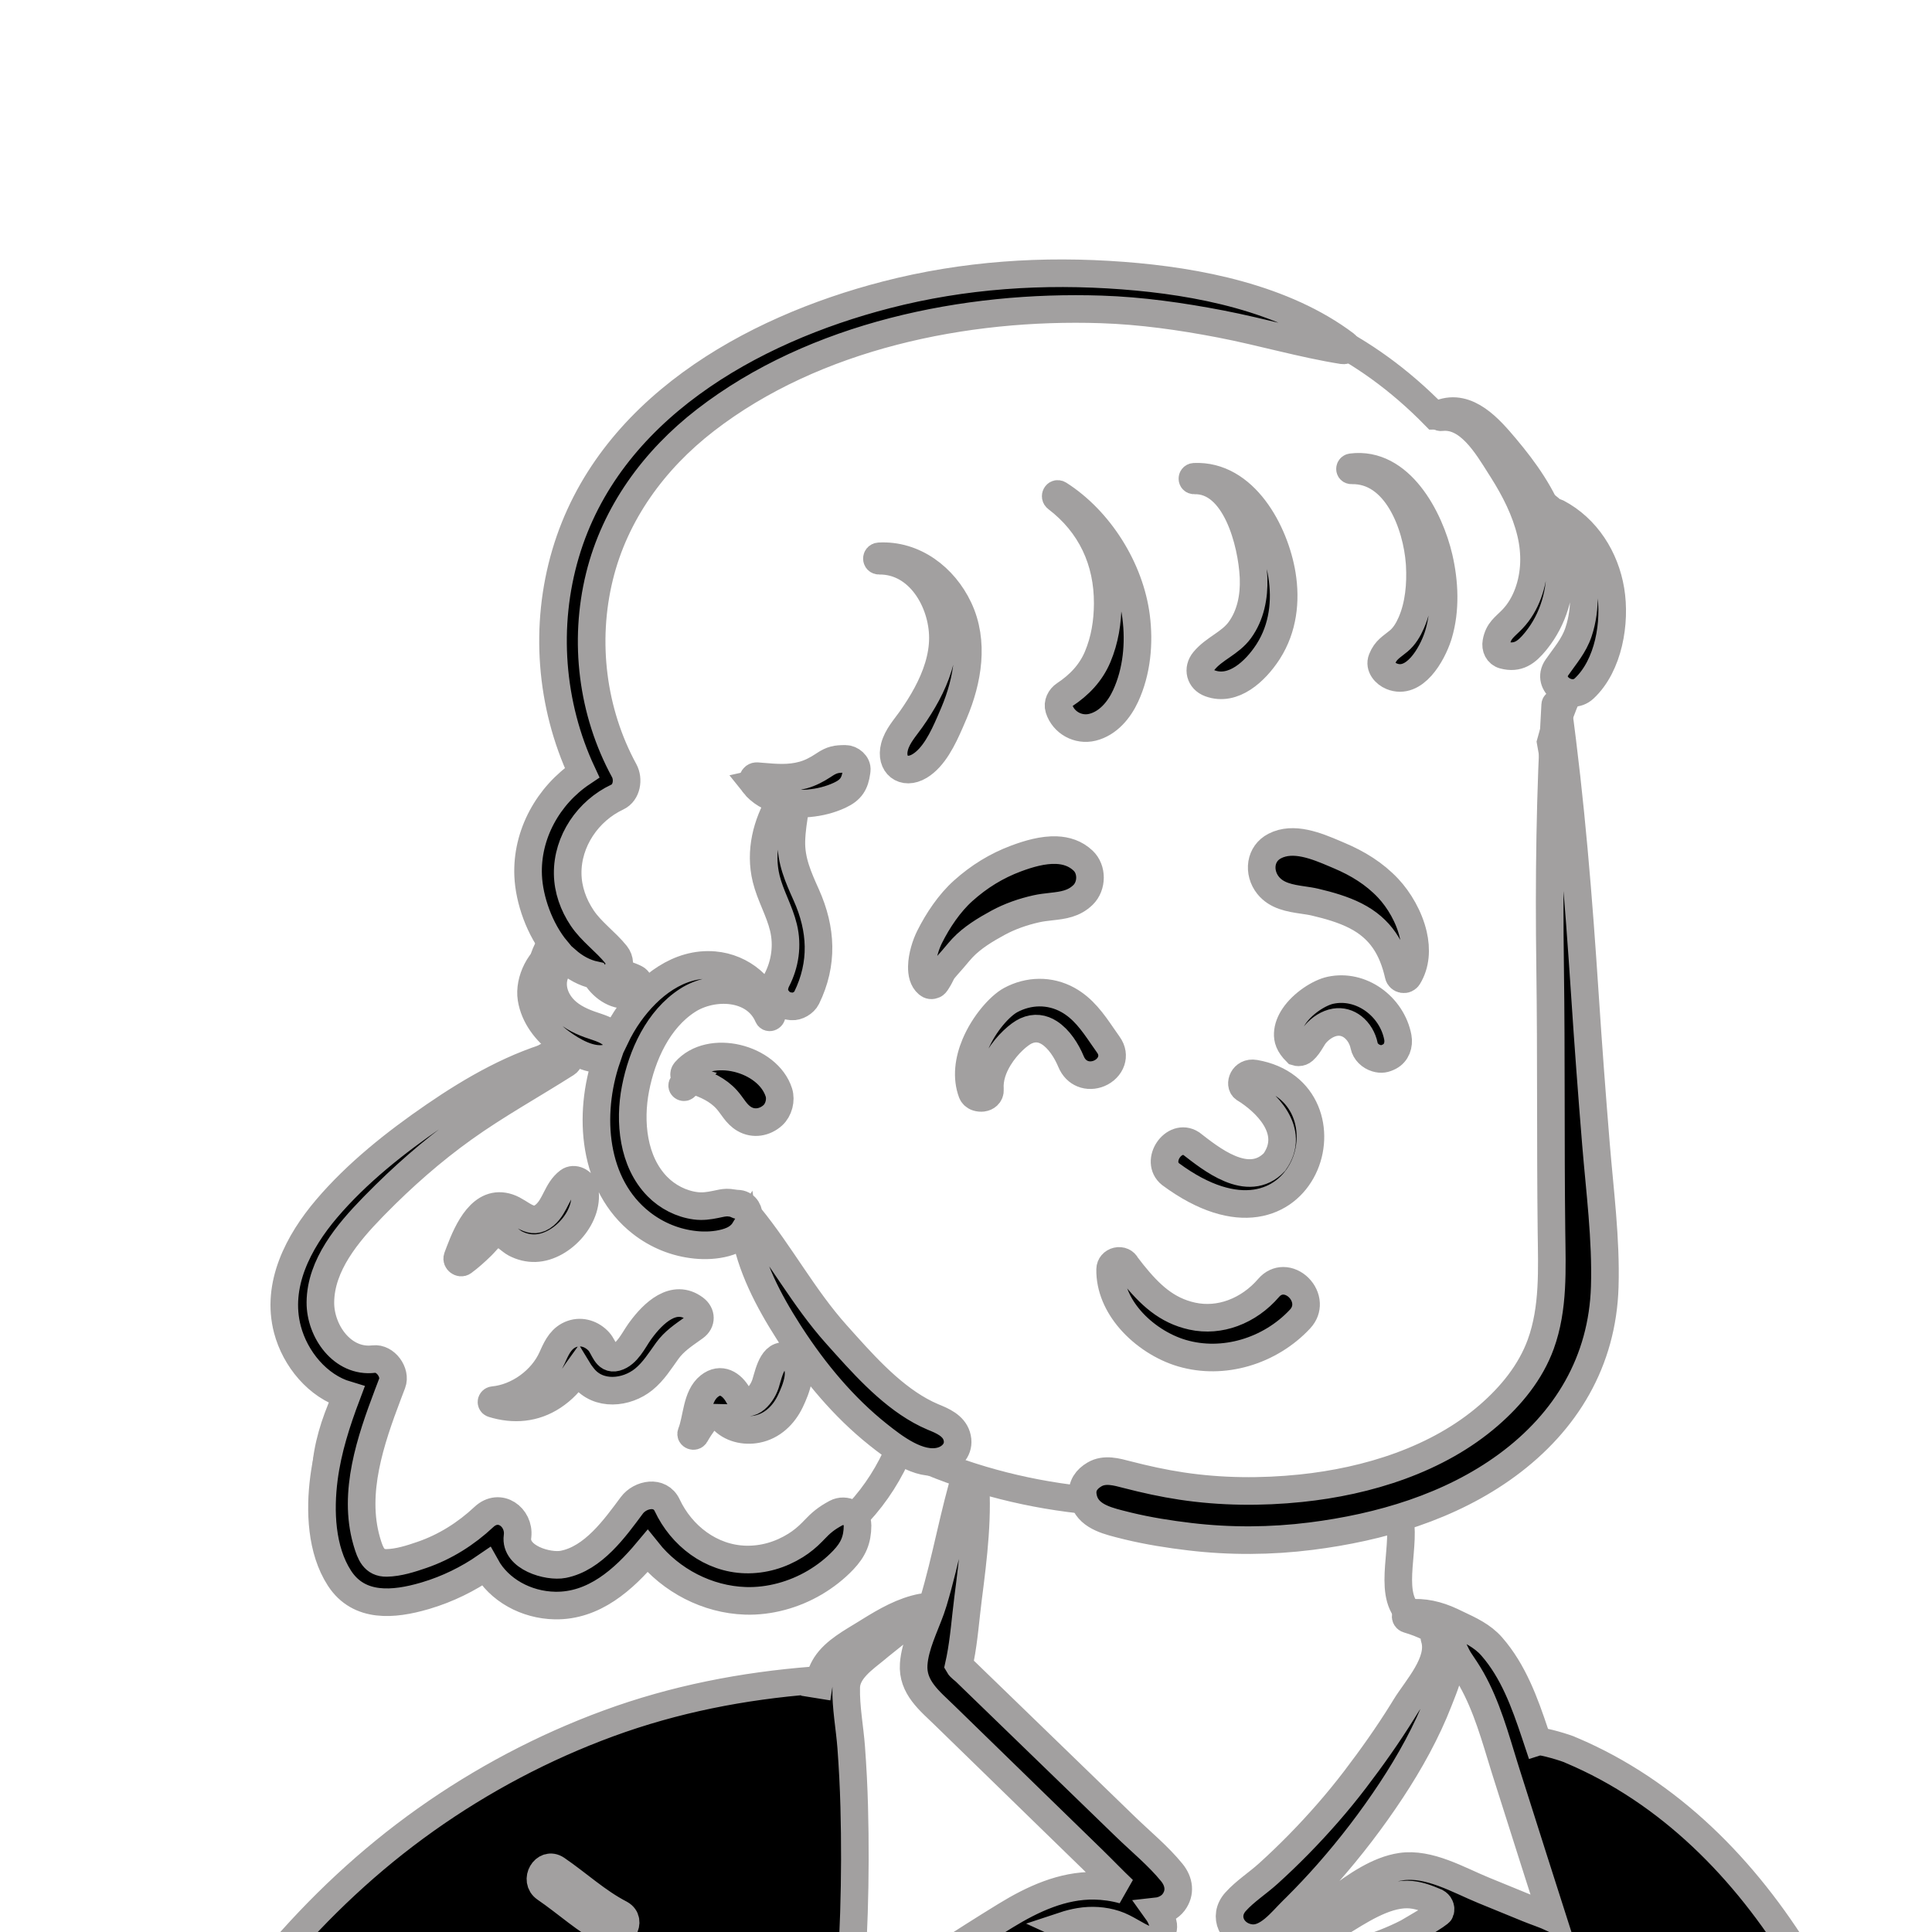 <svg id="avatar-svg" transform="translate(-40, 0)" width="32" height="32" class="path1" viewBox="0 0 700 700" fill="none" stroke="black" strokewidth="0.8" strokelinecap="round" strokelinejoin="round" xmlns="http://www.w3.org/2000/svg">
        <style>
          @media (prefers-reduced-motion){.path1{animation:none!important;stroke-dasharray:unset!important}}@media print{.path1{animation:none!important;stroke-dasharray:unset!important}}@keyframes grow{0%{stroke-dashoffset:1px;stroke-dasharray:0 1000px;opacity:0;fill-opacity:0}10%{opacity:1;fill-opacity:0}60%{stroke-dasharray:1000px 0;fill-opacity:1;stroke-opacity:0}to{stroke-dasharray:1000px 0;fill-opacity:1;stroke-opacity:0}}.path1 g g path{stroke-dashoffset:1px;stroke-dasharray:1000px 0;animation:grow 7s linear forwards;transform-origin:center;stroke:#a2a0a0;stroke-width:10px;animation-delay:0s}
        </style>
        <g>
          <g>
            <g transform="translate(0, 550)">
    <!-- Generator: Sketch 62 (91390) - https://sketch.com -->
    <title>body/mono/Polo and Sweater</title>
    <desc>Created with Sketch.</desc>
    <g id="body/mono/Polo-and-Sweater" stroke="none" stroke-width="1" fill="none" fill-rule="evenodd">
        <path d="M96.774,708.912 C158.006,710.626 215.848,712.517 276.962,708.912 C374.758,702.863 661.757,713.767 724.842,708.912 C729.602,708.546 745.975,713.767 746.316,708.912 C749.089,675.105 750.887,333.068 742.648,309.533 C734.409,285.999 693.741,172.865 641.922,120.111 C627.473,105.859 605.485,100.338 593.339,83.868 C582.867,65.909 583.68,55.368 573.338,45.919 C568.85,41.819 558.265,40.156 550.4,34.465 C542.492,26.606 549.98,9.306 546.734,-1.638 C540.044,-28.964 515.397,-46.495 488.458,-50.626 C451.016,-59.585 411.488,-51.114 393.553,-21.704 C386.878,-10.756 390.43,2.551 382.22,20.093 C382.806,33.35 367.329,36.553 358.078,41.806 L339.706,60.373 C283.106,92.219 216.523,109.416 166.93,152.202 C124.766,194.975 82.828,244.413 64.12,302.283 C60.247,318.052 58.983,334.35 57.378,350.463 C52.796,397.551 40.037,443.254 29.057,489.121 C16.537,546.91 4.866,608.255 21.74,666.591 C26.605,678.938 85.699,708.335 96.774,708.912 Z" id="🎨-Background" fill="#FFFFFF"/>
        <path d="M390.31,-16.995 C390.8,-18.596 392.911,-18.146 393.07,-16.625 C394.661,-1.545 392.661,14.215 390.74,29.195 C389.82,36.425 389.289,43.945 387.889,51.074 C387.709,51.835 387.539,52.604 387.38,53.365 C387.839,54.184 389.2,55.104 389.849,55.734 L392.672,58.479 L398.329,63.955 C409.401,74.675 420.469,85.404 431.539,96.125 L447.789,111.875 C453.361,117.274 459.69,122.445 464.579,128.465 C467.231,131.734 467.829,135.744 465.219,139.244 C463.93,140.974 461.611,142.234 459.26,142.494 C460.18,143.774 460.889,145.224 461.339,146.835 C462.26,150.115 458.94,154.144 455.411,152.774 C451.401,151.234 448.089,148.474 444.01,147.154 C439.889,145.814 435.411,145.555 431.139,146.274 C429.18,146.604 427.26,147.095 425.389,147.715 C445.401,156.925 467.05,162.215 489.13,162.974 C493.63,163.125 498.12,163.064 502.589,162.765 C510.111,162.274 517.58,161.135 524.919,159.295 C530.691,157.845 536.4,156.024 541.941,153.824 C544.66,152.744 547.35,151.555 549.951,150.205 L550.178,150.07 C550.766,149.703 561.631,143.541 561.821,142.615 C562.01,141.689 562.01,141.366 561.656,140.56 C561.421,140.023 560.976,139.569 560.322,139.199 C556.965,137.764 553.487,136.428 549.821,136.404 C541.38,136.354 532.169,142.595 525.191,146.845 C517.52,151.515 510.469,156.974 503.089,162.035 C502.92,162.154 502.731,162.205 502.55,162.205 C501.771,162.205 501.05,161.244 501.55,160.494 C506.839,152.706 513.978,146.222 521.446,140.56 L524.455,138.305 C531.295,133.204 539.294,127.555 547.611,126.324 C557.799,124.824 568.441,131.175 577.53,134.894 L593.63,141.484 C596.5,142.654 599.62,143.654 602.51,144.984 L595.763,123.875 C592.392,113.319 589.03,102.761 585.701,92.195 L585.054,90.125 C581.738,79.4 578.693,68.243 573.169,58.445 C571.85,56.095 570.34,53.885 568.85,51.654 C567.299,49.345 566.72,46.795 564.77,44.734 C560.91,40.644 555.38,38.244 550.1,36.675 C548.809,36.295 549.191,34.595 550.4,34.465 C555.819,33.894 560.985,35.158 565.882,37.443 L567.917,38.414 C572.547,40.604 577.062,42.642 580.5,46.574 C588.339,55.554 592.41,66.861 596.15,78.019 L597.15,81.015 C598.549,80.555 608.059,83.455 609.25,84.144 C644.9,99.215 672.361,127.274 692.441,160.154 C714.441,196.184 726.419,237.354 736.309,278.095 C739.361,290.668 742.28,303.28 745.085,315.92 C732.591,320.727 719.313,323.242 707.619,330.014 C703.163,332.593 707.188,339.509 711.655,336.922 C722.61,330.58 735.087,328.237 746.812,323.783 C753.168,353.046 758.823,382.469 763.559,412.015 C778.111,502.695 787.299,594.854 786.72,686.774 C786.71,688.805 786.111,691.074 785,693.024 C785.65,692.705 786.16,692.324 786.451,691.865 C790.139,686.074 799.389,691.445 795.679,697.265 L795.138,698.108 C792.354,702.401 789.755,705.68 784.861,708.104 C779.929,710.545 774.59,710.955 769.15,711.095 C750.66,711.582 732.158,711.899 713.649,712.127 C711.111,692.329 710.078,672.342 706.582,652.66 C705.683,647.599 697.971,649.744 698.867,654.787 C702.245,673.793 703.326,693.087 705.683,712.223 C666.112,712.649 626.52,712.654 586.981,712.765 C533.395,712.923 479.817,712.811 426.235,712.781 L403.271,712.774 C341.37,712.774 279.469,712.574 217.571,712.164 L202.85,712.06 C196.994,677.539 193.007,642.723 192.934,607.643 C192.923,602.496 184.923,602.486 184.934,607.643 C185.007,642.684 188.95,677.504 194.751,712.015 C180.095,711.951 165.446,712.004 150.79,712.524 L143.329,712.79 C128.404,713.301 113.448,713.616 98.549,712.425 C82.01,711.095 65.281,708.055 50.45,700.265 C43.772,696.75 37.891,692.257 32.864,686.974 C37.974,684.002 43.156,681.151 48.105,677.913 C52.395,675.105 48.392,668.176 44.066,671.006 C38.733,674.496 33.127,677.535 27.637,680.763 C23.66,675.457 20.398,669.568 17.919,663.215 C14.009,653.184 12.499,642.394 11.19,631.774 C9.64,619.265 8.999,606.654 8.999,594.055 C8.999,567.555 11.79,541.135 15.681,514.955 C19.401,489.874 24.32,464.995 29.519,440.195 L30.23,436.814 C35.359,412.434 40.249,387.984 46.13,363.774 C51.566,341.387 57.849,319.105 65.338,297.254 C72.002,301.375 78.978,304.98 85.538,309.273 C89.859,312.101 93.873,305.177 89.576,302.366 C82.576,297.785 75.111,293.978 68.046,289.502 C76.419,266.104 86.248,243.252 98.031,221.365 C121.629,177.535 153.43,138.324 194.161,109.385 C214.549,94.904 236.919,83.055 260.411,74.434 C284.361,65.635 309.18,60.814 334.56,58.835 C335.284,58.778 335.691,59.448 335.661,60.068 L335.651,60.184 L336.651,60.345 C337.021,57.835 337.781,55.404 339.231,53.175 C342.531,48.095 348.789,44.835 353.789,41.715 L354.975,40.978 C360.924,37.29 367.202,33.658 374.12,32.365 C374.361,32.324 374.51,32.574 374.349,32.765 C369.787,37.996 363.953,41.993 358.605,46.418 L357.376,47.443 C352.945,51.089 346.764,55.228 346.599,61.324 C346.411,68.505 347.88,75.974 348.411,83.135 C348.94,90.274 349.31,97.404 349.5,104.564 C350.19,130.215 349.361,155.875 347.089,181.425 L357.129,174.704 C372.753,164.245 388.428,153.816 404.43,144.024 C414.111,138.095 424.99,133.024 436.589,133.255 C439.839,133.314 443.51,133.785 447.031,134.785 C443.24,131.195 439.611,127.375 435.901,123.765 C429.789,117.814 423.68,111.865 417.57,105.925 L399.953,88.764 L382.329,71.604 C376.87,66.274 370.469,61.365 371.05,52.965 C371.521,46.265 374.93,39.595 377.26,33.135 C377.589,32.205 377.889,31.285 378.17,30.375 C382.87,14.755 385.539,-1.436 390.31,-16.995 Z M618,653.199 C614.356,649.553 608.698,655.208 612.345,658.855 L614.272,660.775 C617.492,663.987 620.684,667.298 622.913,671.269 L623.24,671.87 C625.64,676.426 632.548,672.388 630.146,667.832 C627.178,662.201 622.455,657.655 618,653.199 Z M461.868,652.17 C450.267,649.955 439.087,649.955 427.486,652.17 C422.435,653.135 424.574,660.847 429.613,659.885 C439.759,657.947 449.594,657.947 459.741,659.885 C464.772,660.845 466.928,653.137 461.868,652.17 Z M305.197,571.53 C300.204,570.265 298.075,577.979 303.07,579.244 L305.53,579.861 C313.891,581.927 321.855,583.467 330.541,581.549 C335.499,580.453 333.494,572.926 328.61,573.795 L328.413,573.834 C320.377,575.609 312.973,573.5 305.197,571.53 Z M583.442,519.567 C579.747,515.976 574.085,521.627 577.784,525.223 C582.402,529.713 587.842,533.125 594.437,533.307 C599.51,533.449 599.581,525.687 594.663,525.319 L594.437,525.307 C590.018,525.184 586.496,522.538 583.442,519.567 Z M112.617,498.201 C117.222,495.898 113.175,488.996 108.579,491.294 L80.931,505.117 L80.931,505.117 C76.326,507.42 80.373,514.324 84.969,512.025 L112.617,498.201 L112.617,498.201 Z M658.948,499.964 C653.798,499.819 653.803,507.819 658.948,507.964 C663.788,508.099 668.746,509.932 673.058,512.025 C677.669,514.265 681.731,507.369 677.096,505.117 C671.46,502.381 665.273,500.14 658.948,499.964 Z M400.616,461.338 C404.851,458.461 400.853,451.525 396.579,454.43 C390.747,458.392 385.463,463.075 379.724,467.157 L378.147,468.254 C373.913,471.131 377.911,478.065 382.185,475.162 C388.546,470.839 394.255,465.659 400.616,461.338 Z M698.116,403.195 C692.968,403.193 692.961,411.193 698.116,411.195 L699.093,411.192 C703.342,411.168 707.82,411.051 711.772,412.749 L712.226,412.953 C716.857,415.135 720.923,408.24 716.264,406.046 C710.471,403.318 704.413,403.198 698.116,403.195 Z M253.837,397.48 L254.508,397.228 C259.318,395.501 257.245,387.767 252.381,389.515 C245.054,392.148 239.352,397.121 232.995,401.437 C228.76,404.314 232.757,411.248 237.032,408.346 C242.51,404.626 247.606,399.916 253.837,397.48 L253.837,397.48 Z M553.905,376.668 L554.984,376.09 C559.563,373.733 555.52,366.828 550.947,369.182 C547.316,371.05 544.067,373.536 540.504,375.516 L539.426,376.094 C534.846,378.45 538.889,385.355 543.463,383.002 C547.094,381.133 550.343,378.647 553.905,376.668 L553.905,376.668 Z M432.201,299.179 L431.377,298.384 C427.695,294.779 422.034,300.432 425.721,304.041 C434.927,313.051 445.81,319.892 456.79,326.506 L458.786,327.706 C463.212,330.361 467.238,323.447 462.825,320.798 L459.894,319.036 C450.132,313.149 440.484,307.073 432.201,299.179 L432.201,299.179 Z M210.82,291.711 C213.922,287.683 207.176,283.741 204.023,287.534 L203.911,287.673 C200.682,291.865 196.851,295.66 192.846,299.123 L192.094,299.769 C189.709,301.797 185.37,306.142 182.022,306.428 C176.929,306.861 176.883,314.865 182.022,314.428 C187.203,313.987 191.662,310.34 195.577,307.215 C201.275,302.668 206.373,297.483 210.82,291.711 Z M636.433,262.568 C640.15,259.076 634.659,253.518 630.908,256.793 L630.777,256.912 C623.83,263.438 613.837,265.189 604.894,267.402 C599.899,268.64 602.014,276.356 607.02,275.117 L611.095,274.111 C620.233,271.83 629.403,269.174 636.433,262.568 Z M477.997,212.107 C473.005,210.838 470.875,218.552 475.87,219.821 C484.356,221.977 492.392,224.764 500.257,228.634 C504.861,230.898 508.92,224.002 504.296,221.726 C495.834,217.562 487.132,214.429 477.997,212.107 Z M559.719,43.465 C559.599,43.105 559.98,42.695 560.349,42.824 C569.327,46.171 564.555,57.929 561.765,64.968 L561.259,66.255 C556.889,77.535 550.78,88.515 544.12,98.615 C537.15,109.185 529.41,119.305 521.03,128.805 C517.395,132.929 513.624,136.935 509.727,140.822 L508.259,142.274 C504.32,146.145 499.24,152.945 493.129,152.195 C486.549,151.404 482.879,144.375 487.679,139.035 C491.07,135.255 495.77,132.244 499.559,128.805 C503.32,125.404 506.96,121.895 510.509,118.285 C517.77,110.875 524.65,103.045 530.94,94.795 C537.024,86.817 542.845,78.618 548.139,70.094 L549.19,68.385 C553.219,61.755 562.52,52.005 559.719,43.465 Z M241.641,127.263 C237.379,124.349 233.373,131.279 237.602,134.17 C245.381,139.486 252.224,145.926 260.642,150.298 C265.15,152.64 269.159,145.929 264.84,143.478 L264.68,143.391 C256.267,139.02 249.415,132.575 241.641,127.263 Z" id="🖍-Ink" fill="#000000"/>
    </g>
</g><g transform="translate(200, 50)">
    <!-- Generator: Sketch 62 (91390) - https://sketch.com -->
    <title>head/mono/Medium Bangs 2</title>
    <desc>Created with Sketch.</desc>
    <g id="head/mono/Medium-Bangs-2" stroke="none" stroke-width="1" fill="none" fill-rule="evenodd">
        <path d="M407.868,144.463 C405.647,138.858 401.719,131.813 395.154,131.532 C390.076,116.007 377.45,100.196 359.888,100.616 C308.34,47.902 243.444,50.387 175.594,61.546 C139.798,68.185 103.451,81.185 76.753,106.839 C44.777,137.041 32.326,189.74 57.366,227.931 C35.725,239.528 35.305,267.048 44.56,286.907 C33.435,294.6 32.759,313.272 45.286,319.14 C44.62,321.868 45.091,324.688 46.361,327.112 C40.15,332.282 32.066,336.101 25.383,339.384 C22.429,340.835 20.725,343.205 20.017,345.876 C-1.927,360.272 -56.645,395.454 -55.993,423.455 C-56.315,438.063 -45.479,447.677 -32.311,451.505 C-40.146,467.168 -46.093,485.463 -38.593,502.359 C-36.52,507.464 -20.988,522.467 -20.206,522.744 C-18.839,523.916 3.444,513.686 14.274,508.468 C16.374,522.128 30.981,529.285 43.572,524.604 C55.511,521.005 62.85,510.898 70.38,501.704 C80.375,523.507 109.782,523.758 128.788,514.358 C145.857,506.473 158.832,492.021 166.06,474.606 C204.442,493.395 249.348,498.872 291.048,491.367 C293.724,496.103 299.648,499.284 304.925,497.452 C327.099,490.786 351.616,490.412 370.412,475.139 C409.591,447.018 412.89,395.174 410.158,350.981 C407.735,306.918 409.856,262.488 401.846,218.901 C405.322,206.068 411.104,194.723 416.454,182.667 C422.266,170.025 422.144,151.232 407.868,144.463 Z" id="🎨-Background" fill="#FFFFFF"/>
        <path d="M43.609,331.496 C45.918,330.916 47.158,334.019 45.198,335.266 C32.754,343.181 19.899,350.25 7.878,358.862 C-3.555,367.049 -14.116,376.374 -23.963,386.401 L-25.055,387.518 C-33.958,396.677 -43.818,408.329 -43.918,421.84 C-43.995,432.342 -35.898,443.805 -24.601,442.425 C-20.345,441.905 -16.433,447.305 -17.918,451.198 L-19.48,455.301 C-25.766,471.906 -32.161,490.72 -27.196,508.189 L-27.014,508.813 C-25.813,512.813 -24.547,516.348 -19.904,516.268 C-15.595,516.192 -11.111,514.739 -7.077,513.352 C1.294,510.473 8.88,505.672 15.319,499.634 C21.015,494.294 28.291,499.719 27.525,506.506 L27.497,506.723 C26.448,514.339 38.581,517.875 44.097,516.786 C54.988,514.632 62.753,503.72 68.938,495.401 C71.911,491.404 79.132,489.83 81.744,495.401 C86.92,506.436 97.589,514.684 110.07,515.03 C116.553,515.209 122.773,513.364 128.264,509.942 C130.506,508.544 132.51,506.883 134.348,504.999 L134.804,504.524 C137.524,501.641 139.401,500.108 142.875,498.225 C146.298,496.37 150.726,498.67 150.706,502.717 C150.677,507.959 149.141,511.444 145.526,515.246 C142.535,518.395 138.981,521.159 135.245,523.368 C127.737,527.804 118.811,530.3 110.07,530.011 C96.292,529.555 83.141,522.688 74.616,512.008 C65.912,522.415 55.115,531.977 41.084,531.72 C30.58,531.528 20.791,526.06 16.101,517.588 C9.48,522.153 2.213,525.722 -5.561,528.053 L-6.253,528.258 C-17.257,531.46 -29.921,532.733 -37.004,521.809 C-43.654,511.553 -44.15,497.35 -42.626,485.627 C-41.265,475.155 -38.043,465.21 -34.343,455.401 C-44.875,452.256 -53.05,442.363 -55.858,431.699 C-60.106,415.573 -51.865,399.934 -41.677,387.952 C-30.61,374.936 -16.681,363.927 -2.648,354.291 C11.348,344.682 27.027,335.652 43.609,331.496 Z M403.479,205.363 C403.505,204.916 404.239,204.758 404.307,205.25 C409.141,240.328 411.94,275.336 414.257,310.654 C415.432,328.548 416.766,346.423 418.226,364.293 C419.627,381.43 421.959,399.024 421.432,416.231 C420.607,443.175 407.523,465.082 386.069,480.849 C365.512,495.957 340.01,503.428 314.989,506.584 C300.458,508.416 285.725,508.505 271.178,506.783 C263.623,505.888 256.077,504.698 248.677,502.91 L245.478,502.11 C239.65,500.621 233.143,498.601 232.312,491.699 C231.909,488.356 233.685,485.889 236.553,484.212 C240.292,482.024 244.579,483.312 248.432,484.308 C254.925,485.988 261.487,487.43 268.123,488.428 C282.376,490.572 297.028,490.699 311.354,489.214 C335.452,486.716 360.872,478.901 379.452,462.759 C387.527,455.745 394.548,447.197 398.241,437.043 C402.989,423.99 402.286,409.748 402.127,396.079 C401.758,364.293 402.083,332.509 401.641,300.721 C401.197,268.836 401.584,237.202 403.479,205.363 Z M161.145,56.819 C189.303,49.557 217.88,47.67 246.804,49.856 C274.081,51.916 305.154,58.019 327.432,74.796 C328.513,75.61 327.866,77.151 326.528,76.938 C311.634,74.564 297.116,70.246 282.286,67.389 C268.022,64.641 253.501,62.578 238.977,62.1 C189.855,60.481 135.196,71.612 95.586,102.237 C77.013,116.596 62.839,135.904 57.198,158.877 C51.413,182.44 54.543,207.922 66.16,229.237 C67.833,232.306 67.143,237.161 63.653,238.795 C53.063,243.753 45.52,254.737 45.684,266.59 C45.763,272.339 47.745,277.852 50.93,282.604 C54.298,287.629 59.425,291.145 63.192,295.838 C64.675,297.686 64.732,300.231 63.557,301.933 C65.76,302.898 68.136,303.416 70.304,304.556 C72.142,305.523 72.194,308.542 70.304,309.494 C65.524,311.901 60.356,309.346 57.13,305.465 C56.554,304.772 56.056,304.051 55.602,303.315 C51.738,302.496 48.276,300.557 45.253,297.905 C39.493,301.354 38.704,309.032 43.652,314.899 C46.179,317.894 49.769,319.743 53.398,321.072 L53.833,321.229 C57.364,322.483 60.598,323.183 62.892,326.008 C64.405,322.854 66.142,319.881 68.078,317.172 C75.117,307.325 85.937,298.589 98.776,299.698 C108.833,300.565 117.546,307.765 119.607,317.699 C119.759,318.434 118.651,319.008 118.321,318.241 C113.496,306.99 98.229,306.577 89.135,312.44 C78.44,319.336 72.595,332.331 70.25,344.434 C67.942,356.356 69.276,370.856 78.199,379.924 C81.85,383.635 86.817,386.201 92.001,386.877 C94.535,387.209 96.771,386.882 99.194,386.394 L100.8,386.059 C101.914,385.829 103.022,385.642 104.19,385.746 L105.931,385.98 L105.931,385.98 L106.921,386.443 C107.779,386.828 107.701,386.723 106.688,386.125 C109.646,385.883 111.175,388.069 111.337,390.466 C111.431,390.526 111.522,390.591 111.598,390.684 C122.824,404.422 131.159,420.213 143.072,433.501 L146.56,437.394 C155.525,447.366 165.76,458.178 177.939,463.352 L179.388,463.952 C182.931,465.448 186.49,467.497 186.941,471.768 C187.346,475.594 184.33,478.473 180.853,479.366 C172.935,481.397 163.909,474.36 158.11,469.743 C145.64,459.818 135.16,447.166 126.505,433.854 L125.65,432.528 C118.535,421.417 111.848,408.744 109.77,395.557 L109.396,396.165 C109.367,396.208 109.346,396.24 109.331,396.26 C108.907,396.836 108.44,397.322 107.898,397.788 C106.442,399.045 104.666,399.779 102.821,400.277 C99.358,401.212 95.561,401.396 92.001,401.032 C84.77,400.293 78.011,397.541 72.295,393.059 C54.891,379.41 52.836,354.012 59.875,333.407 C54.099,334.786 47.52,330.899 43.01,327.568 C37.838,323.746 33.573,318.229 32.554,311.739 C31.542,305.299 35.648,296.771 41.738,294.286 C35.419,286.699 31.74,275.932 31.36,267.311 C30.7,252.315 38.667,238.141 50.899,229.959 C39.396,205.308 37.18,176.709 44.925,150.535 C60.294,98.596 111.778,69.551 161.145,56.819 Z M117.325,451.442 L117.468,450.986 C118.694,446.969 120.275,438.979 126.276,442.021 C132.01,444.926 128.35,453.525 126.344,457.711 C123.945,462.72 119.802,466.736 114.239,467.812 C109.713,468.687 104.743,467.563 101.576,464.066 C100.653,463.047 100.132,461.929 99.585,460.695 C99.373,460.215 99.276,459.886 99.237,459.672 C99.184,459.907 99.037,460.257 98.659,460.669 C96.132,463.429 93.746,466.642 91.913,469.907 C91.48,470.679 90.112,470.138 90.457,469.293 C92.593,464.071 92.234,455.996 96.993,452.219 C101.187,448.89 105.129,451.51 107.347,455.388 L107.46,455.589 C110.704,461.477 115.871,455.885 117.325,451.442 Z M71.695,432.574 L72.134,431.966 C76.619,425.836 84.183,418.462 91.751,424.163 C94.158,425.976 94.247,429.002 91.751,430.801 L90.807,431.476 C87.5,433.82 84.208,436.033 81.779,439.395 C79.14,443.05 76.77,446.92 73.222,449.787 C66.947,454.857 56.806,455.857 51.361,449.022 L50.826,448.344 C50.37,447.758 49.848,447.051 49.423,446.346 L49.093,446.804 C49.061,446.85 49.03,446.894 49.002,446.935 L48.926,447.051 C46.688,450.627 43.861,453.572 40.34,455.896 C33.648,460.311 26.107,460.925 18.536,458.588 C17.795,458.358 17.994,457.365 18.711,457.299 C27.682,456.461 36.423,450.088 40.072,441.881 L40.484,440.96 C41.961,437.696 43.615,434.593 47.263,433.311 C50.814,432.063 54.542,433.381 56.977,436.067 C59.013,438.312 59.537,442.775 63.21,441.791 C67.232,440.713 69.496,435.676 71.695,432.574 Z M46,378.051 C47.987,376.541 51.099,378.161 51.646,380.349 C54.125,390.255 43.829,401.928 33.935,402.235 C31.388,402.313 28.938,401.697 26.682,400.518 C24.932,399.604 22.861,397.268 20.94,396.881 C18.459,396.382 16.261,399.686 14.514,401.382 C12.347,403.487 10.203,405.441 7.775,407.235 C6.805,407.952 5.3,406.748 5.71,405.647 L6.532,403.458 C9.505,395.666 14.625,384.292 24.207,387.525 C28.902,389.109 32.436,394.451 37.38,390.221 C41.339,386.834 41.708,381.312 46,378.051 Z M88.279,338.172 C97.212,327.918 118.211,333.334 122.193,345.809 C123.073,348.564 122.155,352.145 120.003,354.095 C117.168,356.664 113.124,357.442 109.682,355.427 C106.72,353.694 105.504,350.858 103.327,348.425 C100.134,344.86 95.791,342.881 91.316,341.463 C90.197,342.051 89.156,342.824 88.222,343.756 C87.744,344.233 86.841,343.579 87.265,343.017 C87.841,342.253 88.545,341.534 89.346,340.871 L88.961,340.758 L88.961,340.758 C87.783,340.43 87.528,339.036 88.279,338.172 Z M146.336,224.957 C148.338,224.96 150.67,226.84 150.414,229.036 L150.337,229.645 C149.761,233.824 148.418,236.19 144.235,238.131 C140.686,239.776 136.958,240.685 133.068,241.046 C131.596,241.181 130.038,241.19 128.459,241.072 L128.127,242.991 C127.466,246.827 126.855,250.666 126.74,254.577 C126.526,261.825 129.231,267.8 132.132,274.272 C137.701,286.704 138.327,299.113 132.264,311.527 C131.377,313.342 128.866,314.822 126.84,314.639 C124.213,314.401 122.944,313.64 121.416,311.527 C120.133,309.753 120.426,307.245 121.315,305.39 L121.416,305.187 C124.471,299.267 125.434,292.58 123.874,286.075 C122.408,279.959 119.087,274.464 117.604,268.368 C115.188,258.438 117.761,248.588 122.789,240.069 C118.994,238.976 115.484,237.028 113.142,234.056 L113.152,234.053 L113.152,234.053 C112.258,233.097 112.746,231.102 114.315,231.222 L116.09,231.366 C121.165,231.79 125.838,232.231 130.97,230.816 C133.601,230.09 135.873,228.88 138.131,227.414 L138.615,227.096 C141.441,225.219 143.008,224.953 146.336,224.957 Z M158.484,151.565 C171.208,150.842 182.071,159.239 187.352,170.417 C193.088,182.552 190.681,196.477 185.618,208.416 L184.18,211.758 C181.662,217.548 178.356,224.433 173.2,227.54 C167.408,231.03 162.401,226.983 164.109,220.55 C165.127,216.719 167.882,213.764 170.111,210.602 C172.191,207.649 174.132,204.593 175.834,201.405 C179.168,195.153 181.657,188.187 181.63,181.024 C181.583,167.95 172.945,152.967 158.484,153.159 C157.451,153.171 157.468,151.622 158.484,151.565 Z M222.837,130.469 C222.044,129.867 222.753,128.528 223.64,129.093 C238.395,138.477 249.412,156.104 251.63,173.421 C252.861,183.029 251.921,193.297 247.829,202.164 C245.482,207.252 241.454,212.109 235.822,213.504 C230.644,214.785 225.307,211.828 223.7,206.774 C223.077,204.813 224.149,202.762 225.768,201.691 C231.018,198.22 235.245,193.84 237.718,187.948 C240.291,181.822 241.317,175.321 241.348,168.713 C241.424,153.238 235.248,139.901 222.837,130.469 Z M403.077,137.176 C402.394,136.419 403.253,135.303 404.157,135.777 C414.824,141.387 421.602,152.133 423.544,163.902 C425.447,175.424 422.887,191.11 413.968,199.443 C408.935,204.147 399.919,197.891 404.103,191.832 C407.053,187.559 410.242,184.04 411.931,178.991 C413.437,174.486 413.97,169.943 413.888,165.209 C413.709,154.881 410.019,144.876 403.077,137.176 Z M272.66,122.748 C290.885,121.88 301.93,142.685 304.46,158.192 C306.022,167.773 304.848,177.641 299.558,185.951 L299.245,186.435 C294.88,193.073 286.944,200.716 278.394,197.573 C274.775,196.244 273.812,192.367 276.243,189.426 C279.963,184.924 285.713,183.089 289.211,178.282 C293.135,172.891 294.421,166.137 294.194,159.581 L294.163,158.857 C293.555,146.797 287.803,123.651 272.66,124.061 C271.811,124.083 271.821,122.787 272.66,122.748 Z M329.666,119.291 C347.294,117.038 358.029,137.776 361.34,152.062 C363.408,160.993 363.86,170.956 361.215,179.82 L361.018,180.452 C358.865,187.067 352.513,198.402 344.22,195.021 C341.948,194.095 339.629,191.572 340.717,188.852 C342.106,185.375 344.111,184.473 346.783,182.248 C348.841,180.535 350.278,178.076 351.336,175.654 C354.154,169.199 354.782,161.658 354.397,154.702 L354.344,153.879 C353.348,140.292 345.981,120.044 329.666,120.416 C328.921,120.433 328.972,119.379 329.666,119.291 Z M361.939,99.795 C371.75,96.059 379.788,105.44 385.428,112.135 C392.493,120.524 398.902,129.561 402.525,140.004 C405.752,149.309 406.32,159.655 403.413,169.127 C401.974,173.817 399.732,178.166 396.672,181.994 L396.282,182.477 C393.097,186.36 390.022,188.746 384.805,187.356 C382.682,186.789 381.785,184.69 382.152,182.684 C382.938,178.398 385.147,177.285 388.008,174.293 C390.531,171.654 392.403,168.404 393.662,164.987 C396.258,157.938 396.393,150.301 394.65,143.039 C392.701,134.909 388.862,127.402 384.422,120.367 L383.464,118.86 C378.759,111.423 372.051,99.969 362.126,101.176 C361.276,101.28 361.265,100.051 361.939,99.795 Z" id="🖍-Ink" fill="#000000"/>
    </g>
</g><g transform="translate(320, 250)"><g>
    <!-- Generator: Sketch 62 (91390) - https://sketch.com -->
    <title>face/Calm</title>
    <desc>Created with Sketch.</desc>
    <g id="face/Calm" stroke="none" stroke-width="1" fill="none" fill-rule="evenodd">
        <path d="M171.042,240.159 C163.675,242.293 155.768,242.483 148.259,240.28 C141.448,238.281 134.455,233.882 129.442,228.062 C124.989,222.892 122.105,216.608 122.219,209.901 C122.232,209.135 122.506,208.496 122.927,207.999 C123.38,207.465 124.014,207.098 124.693,206.939 C125.391,206.775 126.129,206.833 126.757,207.119 C127.326,207.377 127.813,207.816 128.118,208.457 C128.888,209.469 129.655,210.466 130.426,211.435 C136.62,219.084 142.618,224.799 151.932,226.85 C156.985,227.962 162.032,227.469 166.663,225.771 C171.62,223.954 176.102,220.76 179.613,216.671 C181.2,214.824 183.074,214.07 184.906,214.057 C186.982,214.043 189.034,215.007 190.579,216.549 C192.099,218.065 193.116,220.124 193.209,222.279 C193.29,224.17 192.673,226.145 191.032,227.907 C185.627,233.711 178.621,237.964 171.042,240.159 Z M170.814,144.367 C178.366,148.957 189.872,159.66 181.748,171.04 C172.186,181.073 158.419,169.569 151.634,164.366 C145.343,160.334 138.275,170.705 144.112,175.413 C193.136,211.708 213.031,145.567 174.634,138.97 C170.406,138.243 168.836,142.947 170.814,144.367 Z M100.175,124.17 C97.748,122.618 94.893,122.085 91.729,123.525 C89.256,124.649 84.919,128.398 81.901,133.325 C79.836,136.697 78.372,140.651 78.677,144.771 C78.748,145.728 78.394,146.433 77.837,146.955 C77.396,147.367 76.76,147.669 76.013,147.764 C75.379,147.844 74.669,147.772 74.091,147.592 C72.993,147.249 72.412,146.536 72.193,145.955 C70.08,140.343 70.99,134.08 73.359,128.43 C76.555,120.805 82.359,114.418 86.162,112.359 C92.67,108.833 100.347,108.671 106.864,112.262 C112.411,115.319 115.88,120.253 119.33,125.283 C120.064,126.353 120.791,127.414 121.544,128.457 C123.051,130.546 123.201,132.619 122.618,134.396 C121.971,136.364 120.322,138.026 118.259,138.895 C116.353,139.699 114.141,139.812 112.183,138.986 C110.529,138.288 109.012,136.929 108.051,134.622 C106.434,130.736 103.739,126.45 100.175,124.17 L100.175,124.17 Z M223.441,132.814 C221.779,133.68 220.478,133.942 218.634,133.389 C217.615,133.083 216.607,132.496 215.818,131.707 C215.036,130.925 214.472,129.953 214.252,128.874 C213.713,126.211 212.256,123.719 210.181,122.095 C208.406,120.706 206.167,119.97 203.683,120.385 C201.002,120.833 198.449,122.552 196.69,124.579 C196.102,125.257 195.641,126.027 195.178,126.792 C194.311,128.223 193.469,129.553 192.274,130.603 C191.821,131.003 191.138,131.28 190.477,131.28 C190.208,131.28 189.935,131.236 189.676,131.155 C187.008,128.478 186.495,126.446 186.581,124.431 C186.671,122.319 187.504,120.179 188.85,118.184 C192.008,113.502 198.003,109.663 202.048,108.793 C207.589,107.603 213.091,109.032 217.503,112.126 C222.042,115.311 225.406,120.254 226.454,125.825 C226.706,127.167 226.599,128.615 226.088,129.871 C225.589,131.098 224.719,132.149 223.441,132.814 Z M112.394,74.253 C109.069,77.492 105.134,77.994 101.153,78.44 C98.941,78.691 97.175,78.892 95.437,79.284 C90.661,80.363 85.939,81.986 81.632,84.325 C77.129,86.77 72.222,89.718 68.692,93.495 C67.853,94.394 67.062,95.337 66.269,96.282 C65.547,97.144 64.851,97.974 64.117,98.774 C63.275,99.693 62.475,100.656 61.679,101.617 C61.187,102.427 61.09,102.627 60.99,102.834 C60.841,103.146 60.668,103.495 60.47,103.869 C60.198,104.382 59.881,104.944 59.548,105.452 C58.994,106.383 58.697,106.639 58.44,106.753 C58.014,106.943 57.61,107.037 57.218,106.986 C56.851,106.939 56.504,106.762 56.162,106.473 C54.455,105.031 53.952,102.664 54.004,100.151 C54.082,96.338 55.488,92.117 56.785,89.522 C59.799,83.492 63.979,77.224 69.006,72.724 C74.742,67.587 81.018,63.698 88.226,61.018 C92.705,59.352 97.891,57.823 102.771,58.016 C106.284,58.155 109.637,59.199 112.407,61.807 C114.107,63.408 114.924,65.685 114.924,67.96 C114.924,70.28 114.076,72.615 112.394,74.253 Z M230.203,103.918 C229.992,104.264 229.699,104.503 229.373,104.646 C229.032,104.797 228.651,104.84 228.285,104.778 C227.921,104.717 227.575,104.552 227.3,104.3 C227.037,104.058 226.837,103.737 226.747,103.345 C224.54,93.649 220.253,86.435 211.104,81.784 C206.604,79.495 201.429,78.041 196.53,76.882 C195.106,76.545 193.602,76.327 192.087,76.106 C187.339,75.413 182.557,74.619 179.462,70.781 C177.597,68.469 176.814,65.513 177.256,62.809 C177.673,60.263 179.161,57.929 181.865,56.53 C188.598,53.049 196.964,56.465 203.763,59.374 C204.267,59.59 204.762,59.802 205.246,60.007 C211.895,62.813 217.959,66.517 222.944,71.815 C226.899,76.018 230.563,82.231 232.039,88.623 C233.267,93.941 232.978,99.369 230.203,103.918 Z" id="🖍-Ink" fill="#000000"/>
    </g>
</g></g><g transform="translate(210, 310)"><g>
    <!-- Generator: Sketch 62 (91390) - https://sketch.com -->
    <title>accessories/* None</title>
    <desc>Created with Sketch.</desc>
    <g id="accessories/*-None" stroke="none" stroke-width="1" fill="none" fill-rule="evenodd"/>
</g></g>
          </g>
        </g>
      </svg>
